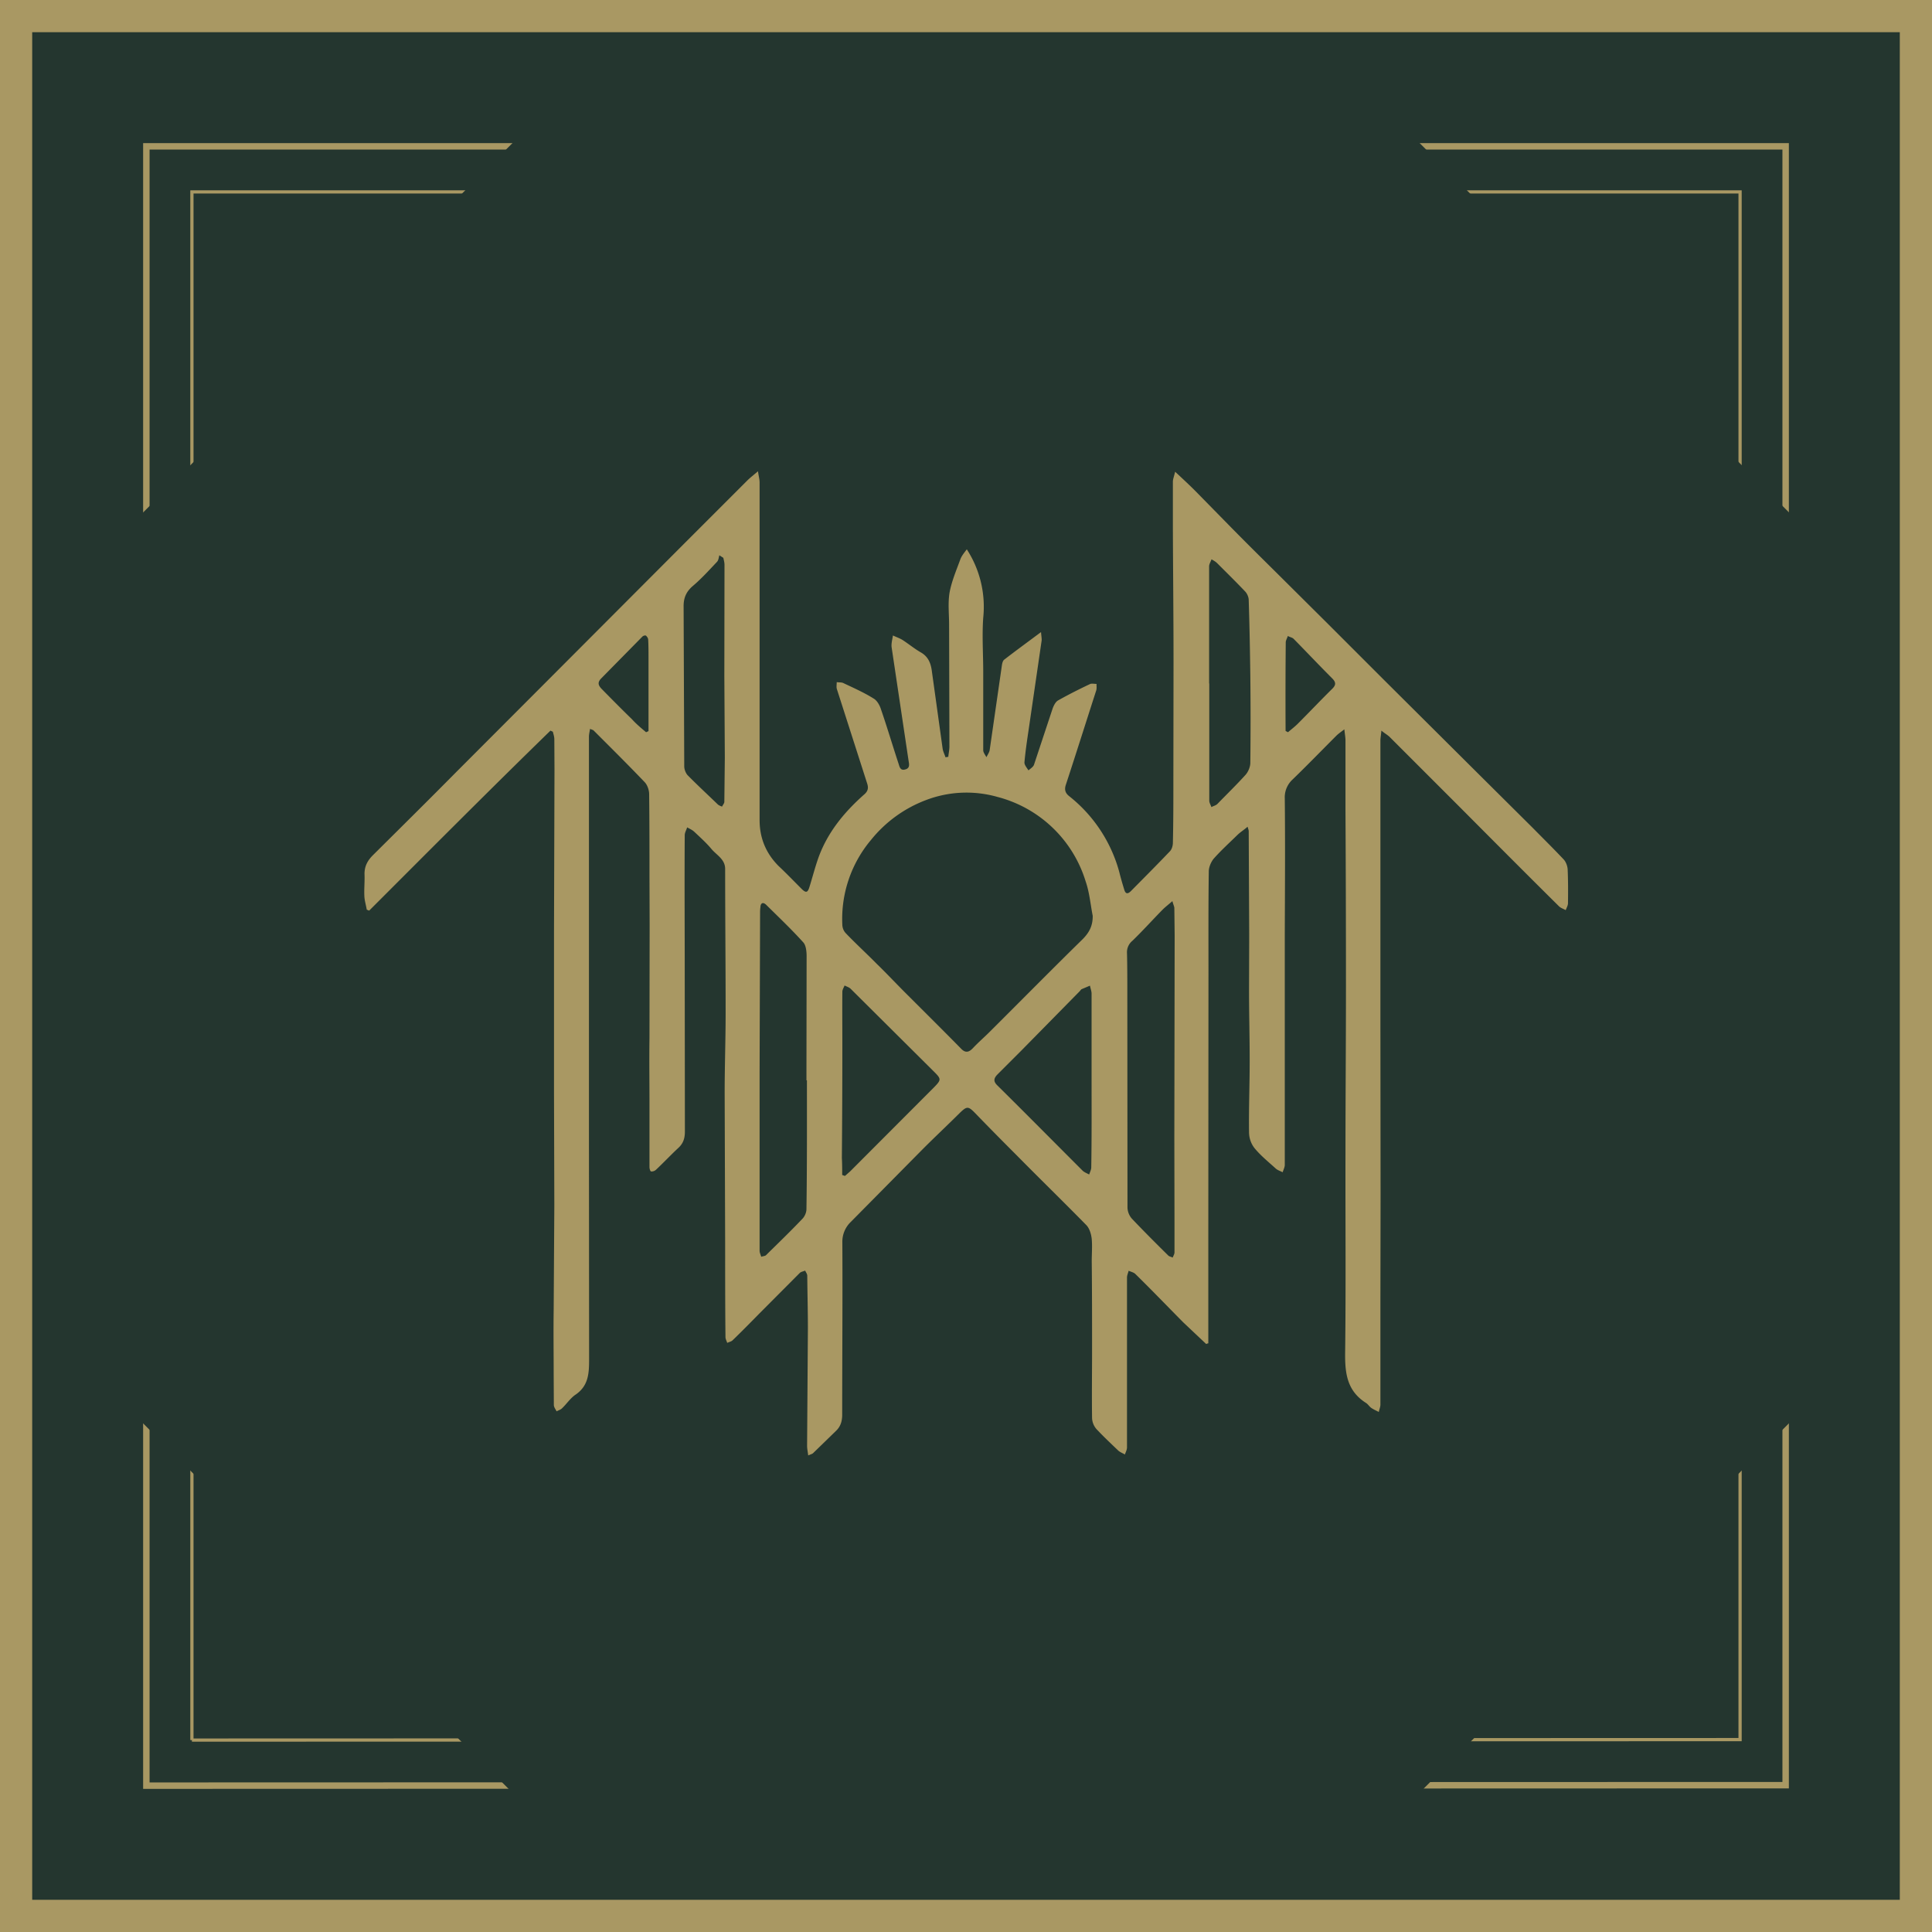 <svg xmlns="http://www.w3.org/2000/svg" viewBox="0 0 1200 1200" width="1200" height="1200">
    <title>Sleep Token Logo</title>
    <path fill="#24362f" stroke="#a99863" stroke-miterlimit="10" stroke-width="20" d="M10 10h1180v1180H10V10z" />
    <path fill="none" stroke="#a99863" stroke-miterlimit="10" stroke-width="2" d="M119.2 1080.8V119.2h961.6v961.3l-961.6.3z" />
    <path fill="none" stroke="#a99863" stroke-miterlimit="10" stroke-width="4" d="M90.9 1109.1V90.9h1018.2v1017.9l-1018.2.3z" />
    <path fill="#24362f" d="m873 80.1 248 248v546.1l-248 248H327l-248-248v-546l248-248h546Z" />
    <path fill="#a99863" d="m749.2 834.8-14.3-13.5c-9.9-10-19.6-20.1-29.7-30-1-1-2.8-1.4-4.2-2-.3 1.4-1 2.8-1 4.2L700 899c0 1.5-.8 2.9-1.3 4.4-1.4-.8-2.9-1.4-4-2.3-4.6-4.4-9.2-8.7-13.6-13.4a11.1 11.1 0 0 1-2.8-6.9c-.2-14 0-28 0-41.9 0-18.6 0-37-.2-55.6 0-4.6.4-9 0-13.7-.3-2.9-1.3-6.4-3.2-8.5-14.3-14.6-29-28.9-43.3-43.4-8.7-8.7-17.4-17.5-25.9-26.3-4.3-4.4-5.1-4.4-9.5-.2-8 8-16.3 15.7-24.3 23.8L528.4 759a17 17 0 0 0-5.2 12.6c.2 35.6-.1 71.3-.1 107 0 4-.9 7.3-3.8 10.1L505 902.6c-.5.5-1.5.7-3 1.4-.3-2.4-.7-4.2-.7-6l.5-72.8c0-10.9-.3-21.8-.4-32.8 0-1.1-.8-2.1-1.3-3.2-1.2.5-2.6.7-3.4 1.5l-25 25.1c-5.5 5.6-11 11.2-16.7 16.7-.8.8-2.2 1-3.3 1.6-.4-1.2-1.1-2.5-1.1-3.6-.2-19.4-.2-38.8-.2-58.2l-.3-93.7c0-16.5.6-33.1.6-49.6 0-29.8-.3-59.5-.3-89.3 0-6.1-5.4-8.6-8.6-12.5-3.2-3.8-7-7.2-10.6-10.6-1.3-1.2-3-1.9-4.4-2.7-.5 1.7-1.5 3.2-1.5 4.9-.2 28.6 0 57.4 0 86l.1 98c0 4.2-1 7.5-4.3 10.4-4.6 4.3-9 9-13.7 13.4a4 4 0 0 1-3 1c-.5 0-1-1.7-1-2.7v-40c0-13.3-.2-26.7 0-40l.1-70.1-.1-30.5c0-17 0-33.9-.2-51 0-2.4-1-5.5-2.6-7.3-10.5-11-21.3-21.7-31.9-32.3-.4-.4-1-.4-2.2-1-.3 1.8-.7 3.4-.7 5v243.9l.1 142.4c0 8.6-.2 16.5-8.2 22.1-3.4 2.2-5.7 5.9-8.7 8.7-.8.8-2.2 1.2-3.3 1.8-.6-1.3-1.7-2.5-1.7-4l-.1-19c0-13.5-.2-26.7 0-40.1l.4-64.7-.2-71.4v-97.3l.3-102-.1-19c0-1.6-.6-3.2-.9-4.6l-1.5-.7c-38.3 37.3-75.4 74.6-112.6 111.8l-1.5-.6c-.5-3-1.4-5.7-1.5-8.6-.2-4.5.3-9.1.1-13.6 0-4.7 1.8-8.2 5.2-11.6 17.3-17.2 34.6-34.3 51.8-51.7l56.1-56.2 86-86.2 38.6-38.6c1.8-1.8 3.8-3.3 6.7-5.8.4 3 1 5 1 7v209.7q0 16.6 11.7 28.4c5 4.7 9.7 9.6 14.5 14.4 2.7 2.6 3.7 2.2 4.8-1.4 1.8-5.8 3.3-11.6 5.3-17.4 5.6-16 16-28.7 28.5-39.8 2.4-2 3-4 2-7L519.8 428c-.4-1.2-.1-2.7-.1-4.3 1.4.2 3 0 4.2.6 6.3 3 12.7 5.8 18.6 9.5 2.2 1.2 3.9 4.2 4.7 6.8 3.8 11 7.1 22.2 10.8 33.4.7 2 1 4.9 4.3 3.9 3-.8 2.4-3.2 2-5.6L553.8 402c-.3-2.4.5-4.9.8-7.3 2.1 1 4.3 1.7 6.3 3 3.8 2.5 7.3 5.4 11.2 7.6 4.6 2.7 6.1 6.9 6.7 11.6l6.7 48.2c.3 1.8 1.2 3.5 1.8 5.3a7 7 0 0 1 1.7-.3c.2-2.2.7-4.3.7-6.5l-.2-75.6c0-6.7-.8-13.4.3-20 1.3-7 4.2-13.8 6.7-20.6.8-2.2 2.5-4.2 4-6.2a65.6 65.6 0 0 1 10.2 42.5c-.8 11.2 0 22.5 0 33.7V466c0 1.4 1.3 3 2 4.3.7-1.5 1.8-3 2-4.4l7.6-52.7c.2-1.3.6-3 1.6-3.6 7.1-5.5 14.4-10.8 22.7-17 .2 3 .6 4.4.3 5.8l-8 54.9c-1 6.7-2 13.5-2.6 20.2-.1 1.6 1.5 3.4 2.5 5 1.1-1 2.8-2 3.4-3.4l11.6-35c.7-1.9 1.8-4.1 3.3-5 6.4-3.6 13.1-7 19.9-10.2 1-.5 2.7-.1 4.1-.1-.1 1.3.2 2.6-.2 4-6.3 19.5-12.5 39.2-18.9 58.7-1 3-.3 5.2 2.2 7.1a90.2 90.2 0 0 1 31 47c.9 3.7 2 7.4 3.1 11 .9 3 2.4 2.6 4.2.8 8.1-8.2 16.2-16.3 24.2-24.7 1.2-1.3 1.8-3.5 1.8-5.3.3-12.7.3-25.4.3-38.3l.1-73.7c0-27.8-.3-55.6-.4-83.2v-29c0-1.6.7-3.2 1.4-6.2 4.7 4.4 8.6 8 12.4 11.8l21 21.4c9.3 9.5 18.8 18.9 28.2 28.2l33.2 33 35.6 35.6 60.2 59.9 31.6 31.4c6.5 6.6 13 13 19.3 19.7 1.3 1.5 2.2 4 2.3 6 .3 7 .3 14 .2 21 0 1.4-.9 2.9-1.4 4.3-1.4-.8-3.1-1.3-4.2-2.4-20.4-20.2-40.7-40.6-61-61L863 457.6c-1.3-1.2-2.8-2-5-3.8-.2 2.7-.6 4.5-.6 6.2v179.9l.1 102.3-.1 63.7v66.5c0 1.5-.7 3-1 4.6-1.5-.8-3-1.4-4.5-2.4s-2.2-2.5-3.6-3.3c-12-7.7-13-19-12.8-32 .5-41 .1-82 .2-122.9 0-34.5.3-68.8.3-103.3 0-36.8-.1-73.5-.3-110.2V460c0-2-.4-4-.7-7-2.2 1.7-3.7 2.7-5 4-9 9-18 18.3-27.2 27.2A15 15 0 0 0 798 496c.3 28.2.1 56.4 0 84.7v142.8c0 1.6-.9 3.1-1.3 4.6-1.4-.7-3-1.2-4.2-2.2-4.6-4.2-9.5-8.1-13.4-12.9a16.2 16.2 0 0 1-3.3-9.7c-.2-14.8.4-29.6.4-44.4 0-14.6-.4-29-.4-43.6l.1-34.5-.3-64.5c0-.6-.2-1.1-.7-2.8-2.3 2-4.3 3.2-6.1 4.9-5 4.9-10.3 9.7-15 15-1.6 2-2.9 5-3 7.6-.3 20.8-.2 41.6-.2 62.4l-.1 164.4v66.6c-.3-.1-.8.2-1.4.4Zm-70.5-266c-1.4-7.1-2-14.5-4.4-21.4a77.7 77.7 0 0 0-54.7-52.4 70.5 70.5 0 0 0-44.6 2 80 80 0 0 0-34 24.7 76.2 76.2 0 0 0-17.8 53 8 8 0 0 0 2 4.8c6.3 6.6 13 12.7 19.4 19.2 6.7 6.5 13.1 13.4 19.8 20 10.8 10.8 21.7 21.6 32.4 32.5 2.8 3 5 2.5 7.6-.3 3.3-3.5 7-6.7 10.3-10 19.3-19.2 38.3-38.5 57.7-57.5 4.3-4.3 6.4-8.6 6.3-14.6ZM501.2 671h-.3v-4l.1-73.2c0-2.8-.4-6.6-2-8.4-7.3-8.1-15.2-15.6-23-23.3-2-2-3.6-1.4-3.7 1.5-.2 1.3-.2 2.4-.2 3.6l-.3 99.2v110.5c0 1.2.7 2.5 1 3.7 1.1-.4 2.4-.4 3-1 7.6-7.5 15.3-14.9 22.6-22.6 1.4-1.4 2.5-3.9 2.5-6 .4-26.6.3-53.3.3-80Zm227-111.3c-2.3 2-4.1 3.4-5.8 5-6.4 6.5-12.5 13.3-19 19.6a9.2 9.2 0 0 0-3.4 7.8c.2 8.2.2 16.3.2 24.6l.1 133.4a11 11 0 0 0 2.7 6.8c7.4 7.8 15 15.4 22.6 22.9.7.7 1.8.8 2.8 1.3.4-1.2 1.1-2.1 1.1-3.3v-17.1l-.1-54 .2-125.6-.2-17.3c-.2-1.2-.7-2.1-1.2-4.1ZM523.1 729.8l1.7.6 3.2-2.8 52-52.1c4.7-4.8 4.7-5.3.2-9.8l-51.8-51.5c-1-1-2.5-1.4-3.8-2.1-.5 1.2-1.4 2.6-1.4 3.9-.1 10.7 0 21.5 0 32.2 0 23.6-.1 47.4-.3 71 .2 3.6.2 7.1.2 10.6Zm154.9-59q.1 0 0 0v-53.6c0-1.6-.7-3.3-1-5l-5.2 2.2c-.5.3-.8.9-1.2 1.3l-36.3 36.9-14.8 14.8c-2.3 2.4-2.6 4.3 0 6.8 17.8 17.6 35.4 35.4 53 53 1.1 1 2.7 1.6 4 2.3.5-1.5 1.3-3 1.3-4.4.3-18 .2-36 .2-54.2Zm73-246.3h.1v72.8c0 1.4.9 2.6 1.3 4 1.3-.7 2.8-1 3.8-2 5.8-6 11.8-11.8 17.4-18 1.7-1.9 3-5 3-7.5.2-18 .2-35.9 0-53.9-.2-15.8-.5-31.4-1-47.2 0-1.8-1-4-2.1-5.2-5.7-6-11.6-11.8-17.5-17.7-1-1-2.3-1.7-3.5-2.4-.5 1.4-1.5 3-1.5 4.4v72.7Zm-301.7-78-2.5-1.6c-.4 1.4-.5 3-1.4 4-4.9 5.2-9.7 10.5-15 15-4.1 3.5-5.8 7.3-5.8 12.6l.4 99.5c0 1.9.9 4.1 2 5.4 6.1 6.2 12.6 12.2 18.9 18.3.7.6 1.8 1 2.6 1.3.4-1 1.4-2 1.4-3l.3-27.3-.3-50.8.1-69.1c0-1.4-.4-2.8-.7-4.2ZM798.5 454l1.5.8c2.3-2 4.6-3.7 6.6-5.8 7-7 13.7-14.1 20.7-21 2.6-2.5 2.6-4.2.1-6.7-8.1-8.1-16-16.5-24-24.6-.9-.8-2.4-1-3.5-1.7-.4 1.3-1.1 2.4-1.3 3.7a3878.9 3878.9 0 0 0-.1 55.3Zm-397.2.8 1.5-.7v-45.8c0-3.6 0-7.2-.2-10.9 0-1-.7-2-1.4-2.6-.5-.3-1.8.1-2.3.7l-25.4 25.8c-2.5 2.5-2 4.3.2 6.6 6.2 6.3 12.5 12.7 18.8 18.8 2.7 3 5.7 5.5 8.8 8.1Z" />
</svg>